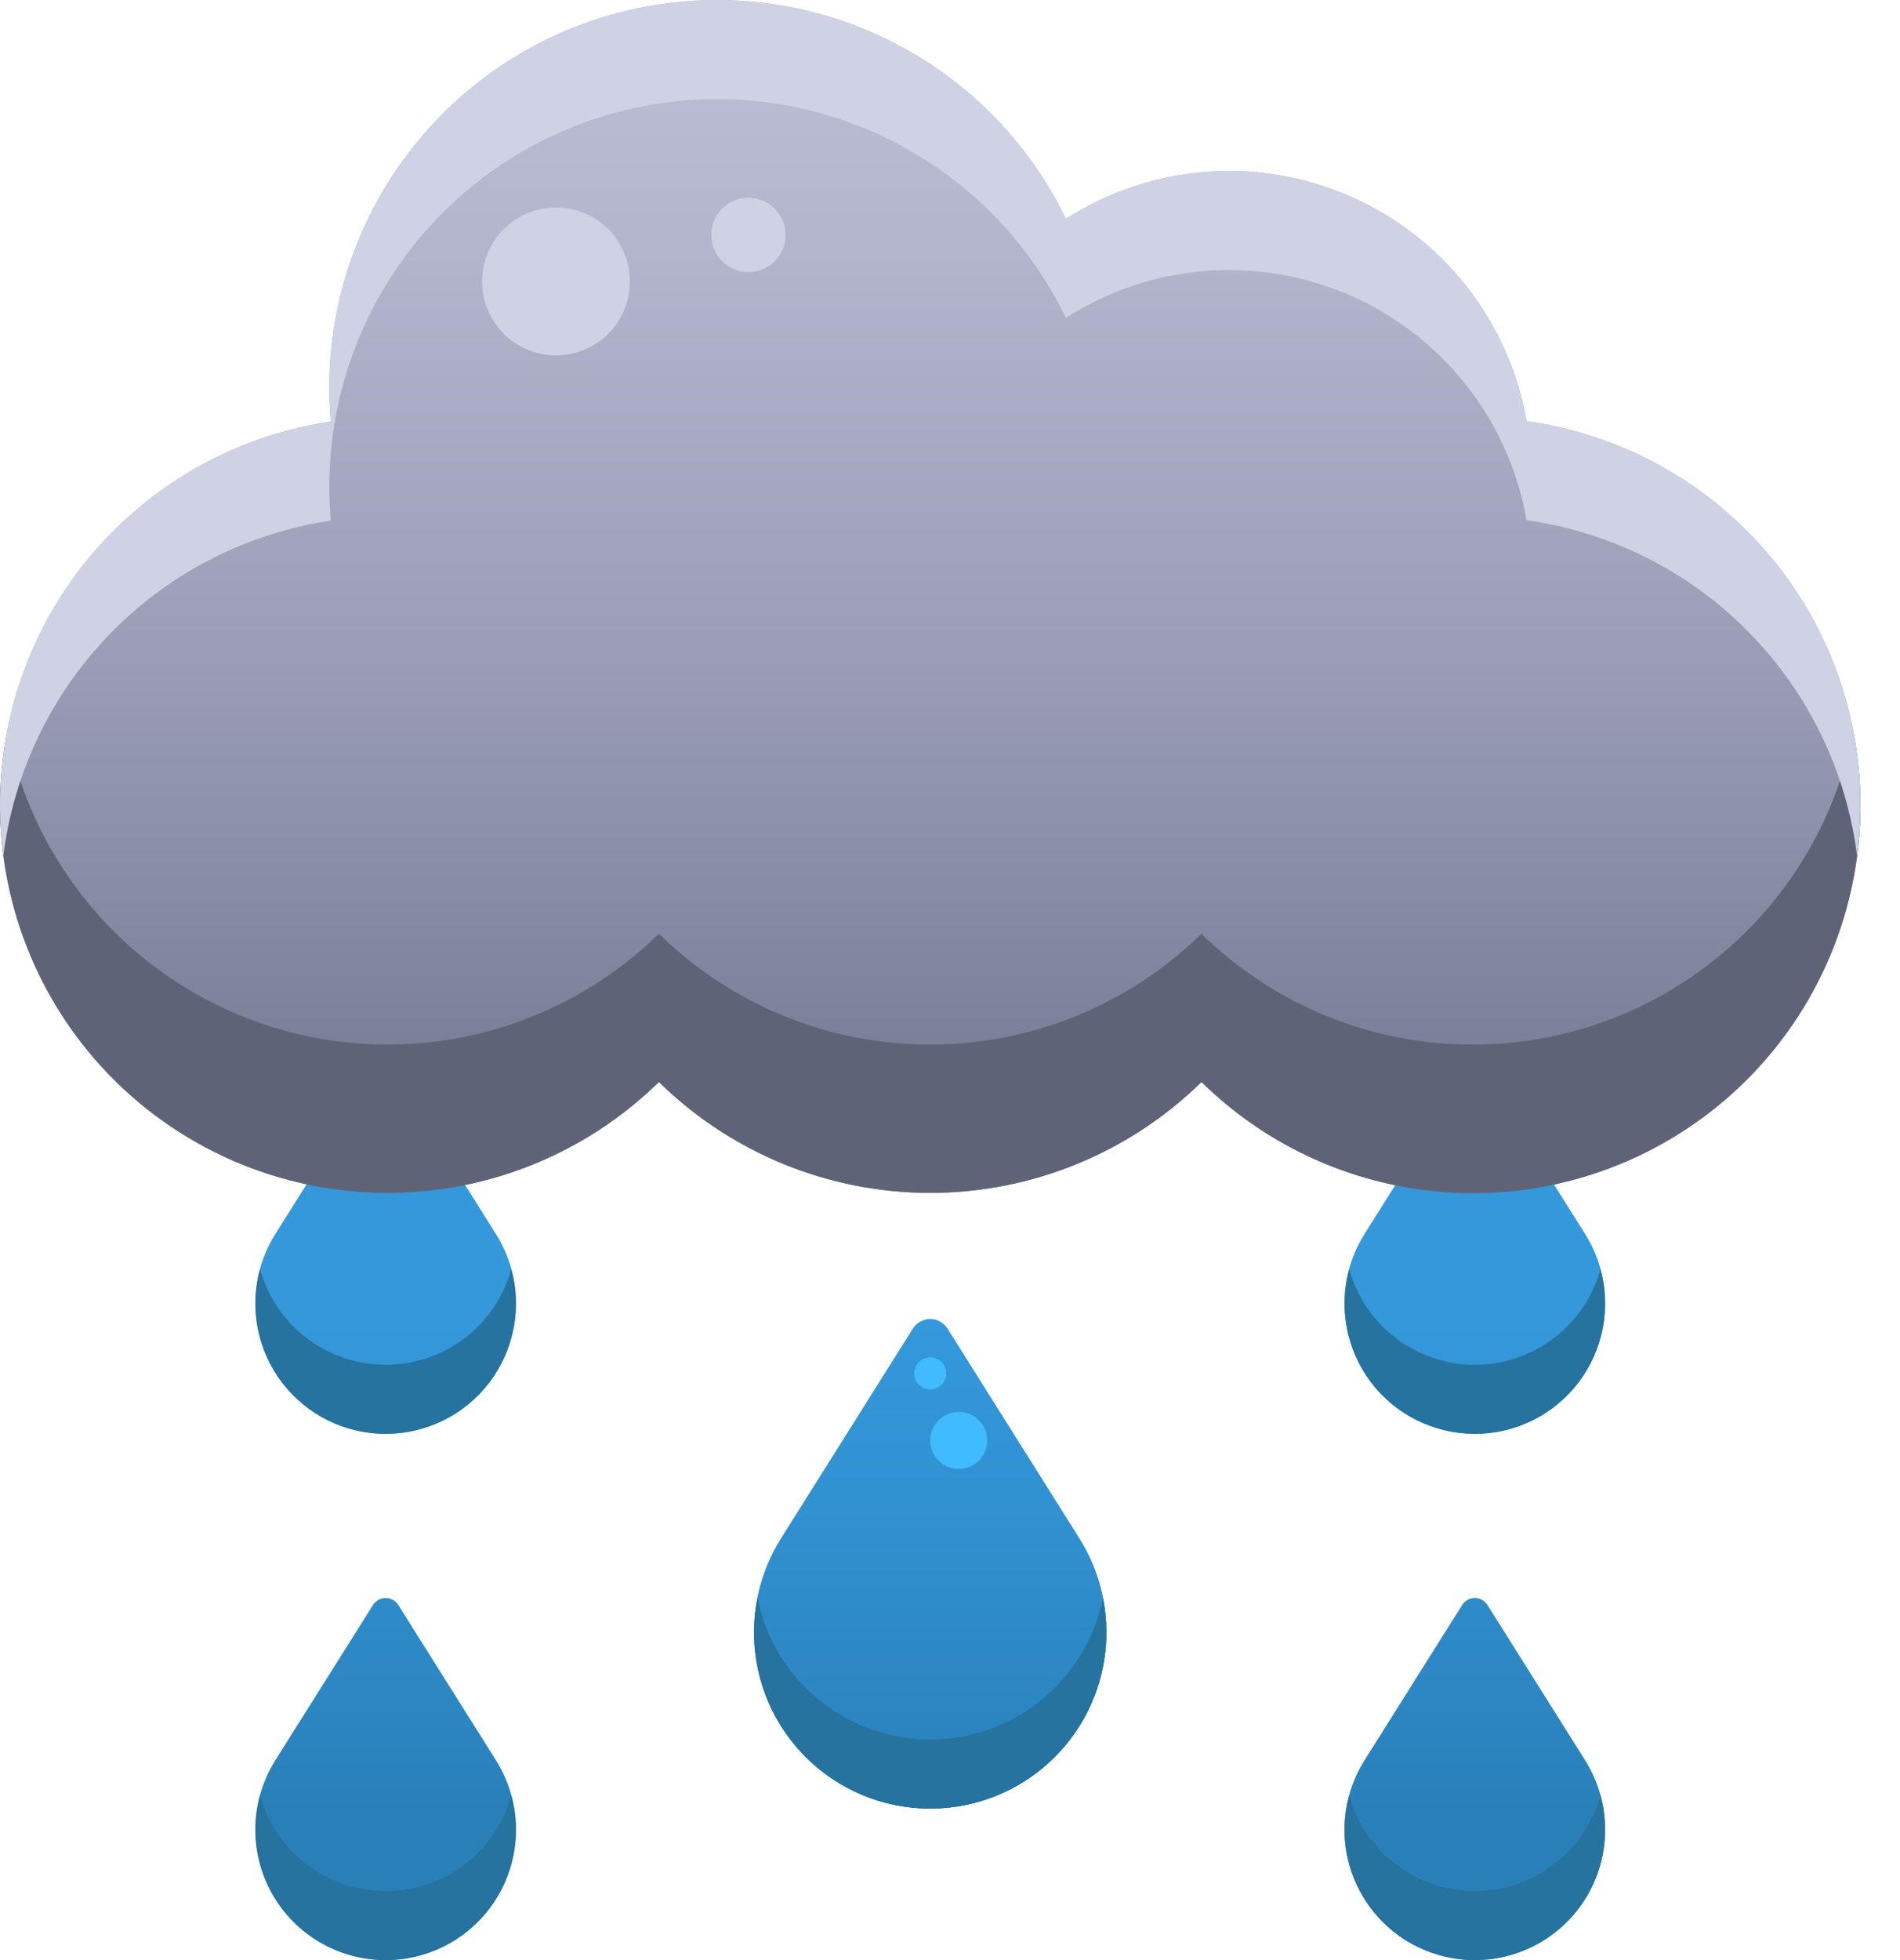 <svg width="32" height="33" viewBox="0 0 32 33" fill="none" xmlns="http://www.w3.org/2000/svg">
<path d="M13.568 29.58C13.093 29.105 12.793 28.482 12.718 27.814C12.643 27.145 12.797 26.471 13.155 25.902L15.377 22.369C15.408 22.32 15.451 22.28 15.502 22.252C15.552 22.224 15.609 22.209 15.667 22.209C15.724 22.209 15.781 22.224 15.832 22.252C15.882 22.28 15.925 22.32 15.956 22.369L18.178 25.902C18.536 26.471 18.69 27.145 18.615 27.814C18.54 28.482 18.24 29.105 17.765 29.58C17.208 30.137 16.453 30.449 15.666 30.449C14.88 30.449 14.125 30.137 13.568 29.58Z" fill="url(#paint0_linear_693_3236)"/>
<path d="M13.568 29.58C13.093 29.105 12.793 28.482 12.718 27.814C12.643 27.145 12.797 26.471 13.155 25.902L15.377 22.369C15.408 22.32 15.451 22.28 15.502 22.252C15.552 22.224 15.609 22.209 15.667 22.209C15.724 22.209 15.781 22.224 15.832 22.252C15.882 22.28 15.925 22.32 15.956 22.369L18.178 25.902C18.536 26.471 18.69 27.145 18.615 27.814C18.54 28.482 18.24 29.105 17.765 29.58C17.208 30.137 16.453 30.449 15.666 30.449C14.88 30.449 14.125 30.137 13.568 29.58Z" fill="url(#paint1_linear_693_3236)"/>
<path d="M4.943 23.497C4.591 23.145 4.369 22.685 4.314 22.19C4.258 21.696 4.372 21.197 4.637 20.776L6.281 18.163C6.304 18.127 6.335 18.097 6.373 18.076C6.41 18.055 6.452 18.045 6.495 18.045C6.538 18.045 6.58 18.055 6.617 18.076C6.655 18.097 6.686 18.127 6.709 18.163L8.353 20.777C8.618 21.198 8.732 21.696 8.676 22.191C8.621 22.685 8.399 23.146 8.047 23.498C7.635 23.909 7.077 24.14 6.495 24.14C5.913 24.14 5.354 23.909 4.943 23.497Z" fill="url(#paint2_linear_693_3236)"/>
<path d="M23.286 23.497C22.935 23.145 22.713 22.685 22.657 22.19C22.602 21.696 22.716 21.197 22.981 20.776L24.625 18.163C24.647 18.127 24.679 18.097 24.716 18.076C24.754 18.055 24.796 18.045 24.839 18.045C24.881 18.045 24.924 18.055 24.961 18.076C24.998 18.097 25.03 18.127 25.053 18.163L26.697 20.776C26.962 21.197 27.076 21.696 27.02 22.19C26.964 22.685 26.743 23.145 26.391 23.497C25.979 23.909 25.421 24.14 24.839 24.14C24.256 24.14 23.698 23.909 23.286 23.497Z" fill="url(#paint3_linear_693_3236)"/>
<path d="M17.765 28.418C17.209 28.974 16.454 29.287 15.667 29.287C14.88 29.287 14.125 28.974 13.569 28.418C13.155 28.004 12.873 27.478 12.758 26.904C12.673 27.335 12.683 27.779 12.79 28.204C12.896 28.63 13.096 29.026 13.374 29.365C13.652 29.704 14.002 29.978 14.399 30.165C14.795 30.353 15.229 30.45 15.667 30.45C16.106 30.45 16.539 30.353 16.936 30.165C17.332 29.978 17.682 29.704 17.96 29.365C18.239 29.026 18.438 28.63 18.545 28.204C18.651 27.779 18.662 27.335 18.576 26.904C18.461 27.478 18.179 28.004 17.765 28.418ZM8.048 22.335C7.776 22.607 7.438 22.802 7.068 22.902C6.697 23.002 6.306 23.003 5.935 22.905C5.564 22.807 5.225 22.613 4.952 22.343C4.679 22.073 4.482 21.736 4.38 21.366C4.291 21.692 4.278 22.034 4.342 22.365C4.406 22.696 4.546 23.008 4.751 23.277C4.956 23.545 5.22 23.763 5.522 23.913C5.825 24.062 6.158 24.14 6.496 24.14C6.833 24.14 7.166 24.062 7.469 23.913C7.772 23.763 8.035 23.545 8.24 23.277C8.445 23.008 8.585 22.696 8.649 22.365C8.714 22.034 8.701 21.692 8.611 21.366C8.511 21.733 8.317 22.066 8.048 22.335ZM26.391 22.335C26.12 22.607 25.782 22.802 25.411 22.902C25.04 23.003 24.65 23.004 24.279 22.905C23.907 22.807 23.568 22.614 23.295 22.343C23.023 22.073 22.825 21.736 22.723 21.366C22.634 21.692 22.621 22.034 22.686 22.365C22.75 22.696 22.89 23.008 23.095 23.277C23.299 23.545 23.563 23.763 23.866 23.913C24.168 24.062 24.502 24.14 24.839 24.14C25.177 24.14 25.51 24.062 25.812 23.913C26.115 23.763 26.379 23.545 26.584 23.277C26.788 23.008 26.928 22.696 26.993 22.365C27.057 22.034 27.044 21.692 26.955 21.366C26.854 21.733 26.66 22.066 26.391 22.335Z" fill="#25739E"/>
<path d="M4.943 32.357C4.591 32.005 4.369 31.544 4.314 31.05C4.258 30.556 4.372 30.057 4.637 29.636L6.281 27.023C6.304 26.986 6.335 26.957 6.373 26.936C6.41 26.915 6.452 26.904 6.495 26.904C6.538 26.904 6.58 26.915 6.617 26.936C6.655 26.957 6.686 26.986 6.709 27.023L8.353 29.636C8.618 30.057 8.732 30.556 8.676 31.05C8.621 31.544 8.399 32.005 8.047 32.357C7.635 32.769 7.077 33 6.495 33C5.913 33 5.354 32.769 4.943 32.357Z" fill="url(#paint4_linear_693_3236)"/>
<path d="M23.287 32.357C22.935 32.005 22.713 31.544 22.657 31.05C22.602 30.556 22.716 30.057 22.981 29.636L24.625 27.023C24.648 26.986 24.679 26.957 24.716 26.936C24.754 26.915 24.796 26.904 24.839 26.904C24.881 26.904 24.924 26.915 24.961 26.936C24.998 26.957 25.03 26.986 25.053 27.023L26.697 29.636C26.962 30.057 27.076 30.556 27.02 31.05C26.964 31.544 26.743 32.005 26.391 32.357C25.979 32.769 25.421 33 24.839 33C24.256 33 23.698 32.769 23.287 32.357Z" fill="url(#paint5_linear_693_3236)"/>
<path d="M8.048 31.194C7.776 31.466 7.438 31.662 7.068 31.762C6.697 31.862 6.306 31.863 5.935 31.765C5.564 31.667 5.225 31.473 4.952 31.203C4.679 30.933 4.482 30.596 4.38 30.226C4.291 30.551 4.278 30.893 4.342 31.224C4.406 31.556 4.546 31.868 4.751 32.136C4.956 32.405 5.22 32.623 5.522 32.772C5.825 32.922 6.158 33 6.496 33C6.833 33 7.166 32.922 7.469 32.772C7.772 32.623 8.035 32.405 8.24 32.136C8.445 31.868 8.585 31.556 8.649 31.224C8.714 30.893 8.701 30.551 8.611 30.226C8.511 30.592 8.316 30.926 8.048 31.194ZM26.391 31.194C26.12 31.466 25.782 31.662 25.411 31.762C25.04 31.862 24.65 31.863 24.279 31.765C23.907 31.667 23.568 31.473 23.295 31.203C23.022 30.933 22.825 30.596 22.723 30.226C22.634 30.551 22.621 30.893 22.685 31.224C22.75 31.556 22.89 31.868 23.095 32.136C23.299 32.405 23.563 32.623 23.866 32.772C24.168 32.922 24.501 33 24.839 33C25.177 33 25.51 32.922 25.812 32.772C26.115 32.623 26.379 32.405 26.584 32.136C26.788 31.868 26.928 31.556 26.993 31.224C27.057 30.893 27.044 30.551 26.955 30.226C26.854 30.592 26.66 30.926 26.391 31.194Z" fill="#25739E"/>
<path d="M25.711 7.09C25.567 6.264 25.22 5.486 24.703 4.826C24.185 4.166 23.512 3.645 22.744 3.307C21.976 2.97 21.137 2.828 20.301 2.894C19.464 2.96 18.657 3.231 17.952 3.684C17.308 2.354 16.231 1.282 14.899 0.642C13.566 0.003 12.056 -0.165 10.615 0.165C9.175 0.495 7.889 1.305 6.968 2.461C6.047 3.617 5.545 5.051 5.545 6.529C5.545 6.72 5.555 6.909 5.571 7.097C4.552 7.247 3.583 7.637 2.744 8.235C1.905 8.832 1.218 9.619 0.741 10.532C0.265 11.445 0.011 12.459 0 13.489C-0.01 14.519 0.224 15.537 0.682 16.459C1.141 17.382 1.811 18.183 2.638 18.797C3.466 19.41 4.426 19.82 5.442 19.991C6.458 20.162 7.5 20.091 8.483 19.782C9.466 19.474 10.362 18.937 11.098 18.216C12.317 19.413 13.958 20.083 15.667 20.083C17.375 20.083 19.016 19.413 20.236 18.216C20.973 18.939 21.871 19.477 22.856 19.785C23.842 20.093 24.886 20.164 25.904 19.99C26.922 19.816 27.884 19.404 28.711 18.786C29.538 18.169 30.207 17.364 30.663 16.437C31.119 15.511 31.349 14.49 31.333 13.457C31.318 12.425 31.058 11.411 30.575 10.499C30.091 9.586 29.398 8.802 28.553 8.209C27.707 7.617 26.733 7.233 25.711 7.09V7.09Z" fill="url(#paint6_linear_693_3236)"/>
<path d="M24.804 17.587C23.095 17.589 21.454 16.918 20.235 15.72C19.015 16.917 17.375 17.587 15.666 17.587C13.957 17.587 12.317 16.917 11.097 15.72C10.256 16.545 9.207 17.127 8.061 17.404C6.916 17.681 5.717 17.643 4.591 17.294C3.466 16.944 2.456 16.296 1.669 15.419C0.882 14.542 0.347 13.468 0.121 12.311C-0.145 13.678 0.034 15.094 0.63 16.352C1.226 17.61 2.209 18.645 3.435 19.304C4.662 19.964 6.066 20.214 7.445 20.018C8.823 19.822 10.103 19.191 11.097 18.216C12.317 19.413 13.957 20.083 15.666 20.083C17.375 20.083 19.015 19.413 20.235 18.216C21.228 19.193 22.508 19.826 23.887 20.023C25.267 20.22 26.673 19.97 27.9 19.31C29.127 18.65 30.11 17.615 30.706 16.356C31.302 15.096 31.479 13.679 31.211 12.312C30.92 13.798 30.122 15.136 28.953 16.098C27.785 17.06 26.318 17.587 24.804 17.587Z" fill="#5F6377"/>
<path d="M5.572 8.765C5.555 8.576 5.546 8.387 5.546 8.197C5.546 6.719 6.047 5.285 6.968 4.129C7.889 2.973 9.175 2.164 10.616 1.834C12.056 1.504 13.566 1.672 14.899 2.311C16.231 2.95 17.308 4.022 17.952 5.352C18.657 4.899 19.464 4.628 20.3 4.562C21.137 4.497 21.976 4.639 22.744 4.976C23.512 5.313 24.185 5.834 24.702 6.494C25.22 7.154 25.566 7.932 25.711 8.758C27.13 8.958 28.444 9.619 29.449 10.64C30.455 11.661 31.097 12.984 31.276 14.405C31.503 12.698 31.046 10.97 30.003 9.6C28.96 8.229 27.417 7.327 25.711 7.09C25.567 6.264 25.22 5.486 24.703 4.826C24.185 4.166 23.512 3.645 22.744 3.308C21.976 2.97 21.137 2.829 20.3 2.894C19.464 2.96 18.657 3.232 17.952 3.685C17.308 2.354 16.231 1.282 14.899 0.643C13.566 0.003 12.056 -0.165 10.615 0.165C9.175 0.496 7.889 1.305 6.968 2.461C6.047 3.617 5.545 5.051 5.545 6.529C5.545 6.72 5.555 6.909 5.571 7.097C3.876 7.346 2.347 8.252 1.315 9.62C0.283 10.988 -0.169 12.707 0.057 14.405C0.235 12.992 0.87 11.676 1.866 10.658C2.861 9.639 4.163 8.975 5.572 8.765Z" fill="#CFD1E5"/>
<path d="M9.364 5.983C10.052 5.983 10.609 5.426 10.609 4.738C10.609 4.05 10.052 3.493 9.364 3.493C8.677 3.493 8.119 4.05 8.119 4.738C8.119 5.426 8.677 5.983 9.364 5.983Z" fill="#CFD1E5"/>
<path d="M12.605 4.581C12.951 4.581 13.231 4.301 13.231 3.955C13.231 3.609 12.951 3.329 12.605 3.329C12.26 3.329 11.979 3.609 11.979 3.955C11.979 4.301 12.26 4.581 12.605 4.581Z" fill="#CFD1E5"/>
<path d="M16.147 24.731C16.412 24.731 16.627 24.516 16.627 24.251C16.627 23.985 16.412 23.77 16.147 23.77C15.882 23.77 15.667 23.985 15.667 24.251C15.667 24.516 15.882 24.731 16.147 24.731Z" fill="#40BBFF"/>
<path d="M15.667 23.392C15.816 23.392 15.937 23.271 15.937 23.122C15.937 22.973 15.816 22.852 15.667 22.852C15.518 22.852 15.398 22.973 15.398 23.122C15.398 23.271 15.518 23.392 15.667 23.392Z" fill="#40BBFF"/>
<defs>
<linearGradient id="paint0_linear_693_3236" x1="15.667" y1="30.45" x2="15.667" y2="22.209" gradientUnits="userSpaceOnUse">
<stop stop-color="#2980B9"/>
<stop offset="0.611" stop-color="#3191D1"/>
<stop offset="1" stop-color="#3498DB"/>
</linearGradient>
<linearGradient id="paint1_linear_693_3236" x1="15.667" y1="30.45" x2="15.667" y2="22.209" gradientUnits="userSpaceOnUse">
<stop stop-color="#2980B9"/>
<stop offset="0.611" stop-color="#3191D1"/>
<stop offset="1" stop-color="#3498DB"/>
</linearGradient>
<linearGradient id="paint2_linear_693_3236" x1="15.667" y1="30.45" x2="15.667" y2="22.209" gradientUnits="userSpaceOnUse">
<stop stop-color="#2980B9"/>
<stop offset="0.611" stop-color="#3191D1"/>
<stop offset="1" stop-color="#3498DB"/>
</linearGradient>
<linearGradient id="paint3_linear_693_3236" x1="15.667" y1="30.45" x2="15.667" y2="22.209" gradientUnits="userSpaceOnUse">
<stop stop-color="#2980B9"/>
<stop offset="0.611" stop-color="#3191D1"/>
<stop offset="1" stop-color="#3498DB"/>
</linearGradient>
<linearGradient id="paint4_linear_693_3236" x1="15.667" y1="30.45" x2="15.667" y2="22.209" gradientUnits="userSpaceOnUse">
<stop stop-color="#2980B9"/>
<stop offset="0.611" stop-color="#3191D1"/>
<stop offset="1" stop-color="#3498DB"/>
</linearGradient>
<linearGradient id="paint5_linear_693_3236" x1="15.667" y1="30.45" x2="15.667" y2="22.209" gradientUnits="userSpaceOnUse">
<stop stop-color="#2980B9"/>
<stop offset="0.611" stop-color="#3191D1"/>
<stop offset="1" stop-color="#3498DB"/>
</linearGradient>
<linearGradient id="paint6_linear_693_3236" x1="15.667" y1="20.083" x2="15.667" y2="0" gradientUnits="userSpaceOnUse">
<stop stop-color="#70748E"/>
<stop offset="0.436" stop-color="#999CB4"/>
<stop offset="0.79" stop-color="#B3B5CD"/>
<stop offset="1" stop-color="#BDBFD6"/>
</linearGradient>
</defs>
</svg>
